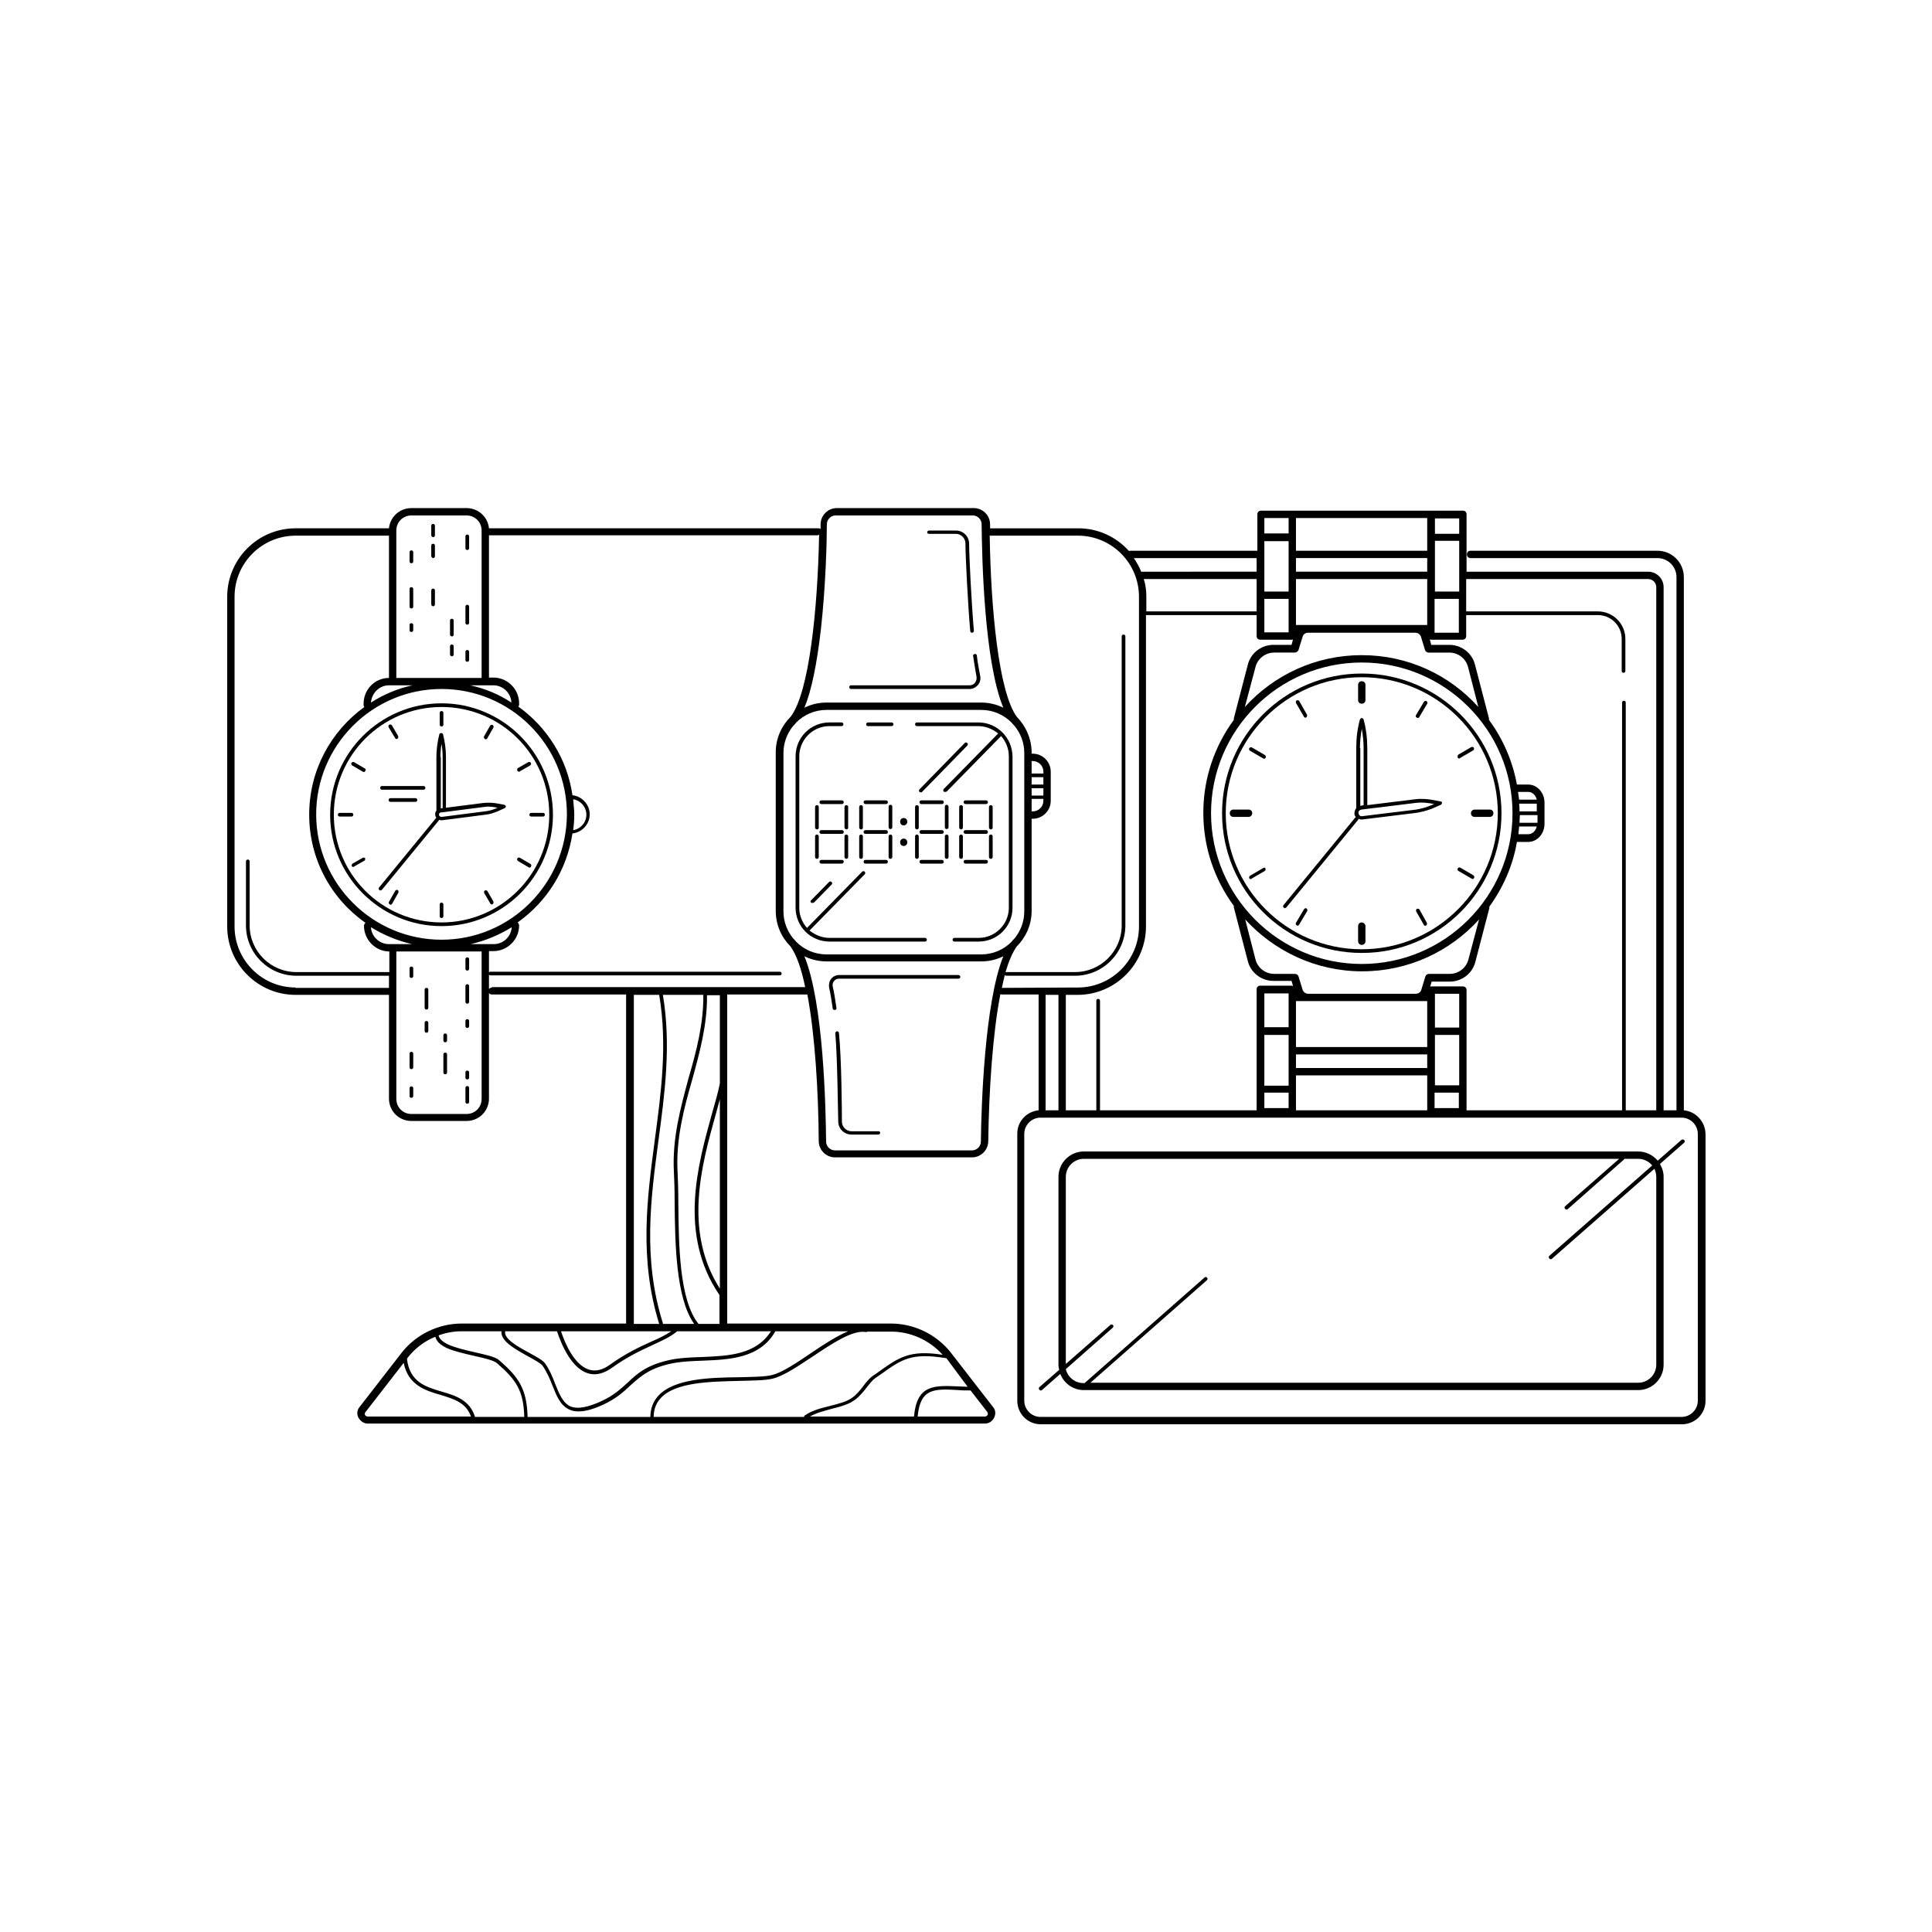 <svg xmlns="http://www.w3.org/2000/svg" viewBox="0 0 525.5 525.5"><path d="M370.4 183.2c-21 0-38 17-38 38s17 38 38 38 38-17 38-38-17.1-38-38-38zm0 75c-20.4 0-37-16.6-37-37s16.6-37 37-37 37 16.6 37 37-16.6 37-37 37z"/><path d="M370.4 191.4c.6 0 1-.4 1-1v-4.1c0-.6-.4-1-1-1s-1 .4-1 1v4.1c0 .6.4 1 1 1zm0 59.5c-.6 0-1 .4-1 1v4.1c0 .6.4 1 1 1s1-.4 1-1v-4.1c0-.5-.5-1-1-1zm29.7-29.7c0 .6.4 1 1 1h4.1c.6 0 1-.4 1-1s-.4-1-1-1h-4.1c-.5 0-1 .4-1 1zm-59.5 0c0-.6-.4-1-1-1h-4.1c-.6 0-1 .4-1 1s.4 1 1 1h4.1c.6 0 1-.5 1-1zm55.9-15.1c.1.2.3.2.4.2.1 0 .2 0 .2-.1l3.6-2.1c.2-.1.3-.4.2-.7-.1-.2-.4-.3-.7-.2l-3.6 2.1c-.1.2-.2.5-.1.8zm-52.9 30l-3.6 2.1c-.2.1-.3.4-.2.7.1.2.3.2.4.2.1 0 .2 0 .2-.1l3.6-2.1c.2-.1.3-.4.2-.7-.1-.2-.4-.3-.6-.1zm42.5 11.3c-.1-.2-.4-.3-.7-.2-.2.1-.3.4-.2.7l2.1 3.7c.1.2.3.2.4.2.1 0 .2 0 .2-.1.2-.1.3-.4.2-.7l-2-3.6zM354.7 195c.1.2.3.2.4.2.1 0 .2 0 .2-.1.2-.1.3-.4.2-.7l-2.1-3.7c-.1-.2-.4-.3-.7-.2-.2.1-.3.4-.2.7l2.2 3.8zm30.7.2c.1 0 .2.1.2.1.2 0 .3-.1.4-.2l2.2-3.7c.1-.2.1-.5-.2-.7-.2-.1-.5-.1-.7.2l-2.2 3.7c-.1.2 0 .5.3.6zm-30 51.9c-.2-.1-.5-.1-.7.2l-2.2 3.7c-.1.2-.1.5.2.7.1 0 .2.1.2.1.2 0 .3-.1.4-.2l2.2-3.7c.2-.3.1-.6-.1-.8zm45.4-9l-3.6-2.1c-.2-.1-.5-.1-.7.2-.1.2-.1.5.2.7l3.6 2.1c.1 0 .2.1.2.1.2 0 .3-.1.4-.2.2-.3.1-.6-.1-.8zm-56.7-32.7l-3.6-2.1c-.2-.1-.5-.1-.7.2-.1.2-.1.5.2.7l3.6 2.1c.1 0 .2.1.2.1.2 0 .3-.1.4-.2.2-.3.1-.6-.1-.8zm47.8 12.6l-2.7-.5c-1.4-.2-2.9-.3-4.3-.1l-13 1.6v-15.5c0-2.6-.3-5.2-1-7.8-.1-.2-.3-.4-.5-.4s-.4.2-.5.4c-.7 2.5-1 5.1-1 7.7v16.4c-.3.4-.5.9-.5 1.5 0 .4.2.7.4 1-.1 0-.1.1-.2.1l-19.5 23.8c-.2.2-.1.5.1.7.1.1.2.1.3.1.1 0 .3-.1.4-.2l19.5-23.8c.1-.1.1-.2.1-.3.2.1.5.2.8.2h.2l14.7-1.8c1.4-.2 2.8-.6 4.2-1.1l2.5-1.1c.2-.1.3-.3.3-.5.1-.2-.1-.4-.3-.4zm-22-14.5c0-1.8.2-3.5.5-5.3.3 1.7.5 3.5.5 5.3V219l-.9.2v-15.7zm19.2 15.6c-1.2.5-2.6.9-3.9 1.1l-14.7 1.8c-.5.1-.9-.3-1-.8-.1-.5.3-.9.8-1l14.7-1.8c.6-.1 1.2-.1 1.7-.1.8 0 1.5.1 2.3.2l1.1.2-1 .4z"/><path d="M458 302V157c0-4-3.2-7.2-7.2-7.2H400c-.6 0-1 .4-1 1s.4 1 1 1h50.8c2.9 0 5.2 2.3 5.2 5.2v145h-3.5V159.7c0-2.3-1.9-4.2-4.2-4.2h-49.4v-15.6c0-.6-.4-1-1-1H343c-.6 0-1 .4-1 1v9.9h-34.6c-.1 0-.2 0-.3.1-3.4-3.8-8.3-6.2-13.8-6.2h-24v-1.1c0-2.4-2-4.4-4.4-4.4h-37.3c-2.4 0-4.4 2-4.4 4.4v1.3c-.2-.1-.3-.2-.5-.2H133c-.3-3.1-2.9-5.5-6.1-5.5h-15c-3.2 0-5.8 2.4-6.1 5.5H80.4c-10.3 0-18.6 8.4-18.6 18.6V252c0 10.3 8.4 18.6 18.6 18.6h25.4v28.2c0 3.4 2.7 6.1 6.1 6.1h15c3.4 0 6.1-2.7 6.1-6.1v-28.7c.2.3.5.4.8.4h36.5V360h-44.7c-6.4 0-12.5 3-16.4 8l-11.4 14.7c-.7.8-.8 2-.3 2.9s1.4 1.6 2.5 1.6h167.9c1.1 0 2-.6 2.5-1.6s.4-2.1-.3-2.9L258.7 368c-3.9-5-10-8-16.4-8h-44.5v-89.5h21.8c2.1 11.1 3 26.5 3.1 39.9 0 2.4 2 4.4 4.4 4.4h37.3c2.4 0 4.4-2 4.4-4.4.2-13.9 1.2-29.2 3.3-40 .1.1.3.1.5.1h9.9V302c-3.2.3-5.8 3-5.8 6.3V381c0 3.5 2.8 6.4 6.4 6.4h174.4c3.5 0 6.4-2.8 6.4-6.4v-72.6c-.1-3.4-2.7-6.1-5.9-6.4zm-9.7-144.5c1.2 0 2.2 1 2.2 2.2V302h-8.3V191.1c0-.3-.2-.5-.5-.5s-.5.2-.5.5V302h-42.3v-32.7c0-.6-.4-1-1-1h-8.6c-.1 0-.2 0-.3.1l.4-1.4h4.9c3.3 0 6.2-2.2 7-5.4l3.8-14.6v-.4c3.7-5.1 6.4-11.1 7.5-17.6h3.1c2.4 0 4.4-2.2 4.4-4.9v-5.8c0-2.7-2-4.9-4.4-4.9h-3.1c-1.2-6.5-3.8-12.4-7.6-17.6v-.4l-3.8-14.6c-.8-3.2-3.7-5.4-7-5.4h-4.9l-.4-1.5c.1 0 .2.1.3.1h8.6c.6 0 1-.4 1-1v-5.7h35.8c3.6 0 6.5 2.9 6.5 6.5v8.7c0 .3.2.5.5.5s.5-.2.5-.5v-8.7c0-4.2-3.4-7.5-7.5-7.5h-35.8v-8.8h49.5zM298.7 271.7c-.3 0-.5.2-.5.5V302h-8.3v-31.4h3.2c10.3 0 18.6-8.4 18.6-18.6v-84.7h30.1v5.7c0 .6.4 1 1 1h8.6c.1 0 .2 0 .3-.1l-.4 1.5h-4.9c-3.3 0-6.2 2.2-7 5.4l-3.8 14.6v.4c-5.2 7.1-8.3 15.8-8.3 25.3s3.1 18.2 8.3 25.3v.4l3.8 14.6c.8 3.2 3.7 5.4 7 5.4h4.9l.4 1.4c-.1 0-.2-.1-.3-.1h-8.6c-.6 0-1 .4-1 1V302h-42.6v-29.8c0-.3-.2-.5-.5-.5zm114.6-47.9c0-.7.1-1.4.1-2.1h4.8v2.1h-4.9zm4.8-3.1h-4.8c0-.7 0-1.4-.1-2.1h4.8v2.1zm-4.9 4.1h4.8c-.3 1.2-1.2 2.1-2.3 2.1H413c.1-.7.1-1.4.2-2.1zm0-7.3l-.3-2.1h2.8c1.1 0 2 .9 2.3 2.1h-4.8zm-1.8 3.7c0 22.6-18.4 41-41 41s-41-18.4-41-41 18.4-41 41-41 41 18.4 41 41zm-23.2 51.1v12.5h-35.7v-12.5h35.7zm2 24.9h6.6v4.2h-6.6v-4.2zm6.7-2h-6.6v-13.7h6.6v13.7zm-53 2h6.6v4.2h-6.6v-4.2zm0-2v-13.7h6.6v13.8h-6.6zm6.6-23.9v8.1h-6.6v-9.2h6.6v1.1zm2 15.5h35.7v3.7h-35.7v-3.7zm44.4-7.3h-6.6v-9.2h6.6v9.2zm-9.2-13.9l-1.1 3.6c-.2.7-.8 1.1-1.5 1.1h-29.3c-.7 0-1.3-.5-1.5-1.1l-1.1-3.6c-.1-.4-.5-.7-1-.7h-5.6c-2.4 0-4.5-1.6-5.1-3.9l-2.8-10.9c7.9 8.6 19.2 14.1 31.8 14.1 12.6 0 23.9-5.4 31.8-14.1l-2.9 10.9c-.6 2.3-2.7 3.9-5.1 3.9h-5.6c-.5 0-.9.3-1 .7zm-17.3-87.4c-12.6 0-23.9 5.4-31.8 14.1l2.9-10.9c.6-2.3 2.7-3.9 5.1-3.9h5.6c.4 0 .8-.3 1-.7l1.1-3.6c.2-.7.8-1.1 1.5-1.1H385c.7 0 1.3.5 1.5 1.1l1.1 3.6c.1.4.5.7 1 .7h5.6c2.4 0 4.5 1.6 5.1 3.9l2.8 10.9c-7.8-8.7-19.1-14.1-31.7-14.1zm-26.5-15.3h6.6v9.1h-6.6v-9.1zm8.6 7.1v-12.5h35.7V170h-35.7zm35.7-14.5h-35.7v-3.7h35.7v3.7zm2 7.4h6.6v9.2h-6.6v-9.2zm6.7-2h-6.6v-13.8h6.6v13.8zm-8.7-11.1h-35.7v-8.9h35.7v8.9zm-37.7 11.1h-6.6v-13.7h6.6v13.7zm-8.6 5.4h-30.1v-4c0-1.7-.2-3.3-.7-4.8h30.7v8.8zm10.6 126.2h35.7v9.5h-35.7v-9.5zm44.4-147.3h-6.6V141h6.6v4.2zm-46.4-4.3v4.2h-6.6v-4.2h6.6zm-8.7 10.9c.1 0 .1 0 0 0v3.7H310.4c-.5-1.3-1.2-2.5-2-3.7h33.4zm-116.9-9.2c0-1.3 1.1-2.4 2.4-2.4h37.3c1.3 0 2.4 1.1 2.4 2.4.1 9.4.7 37.3 5.9 49.9-1.8-.9-3.9-1.4-6-1.4h-42.1c-2.2 0-4.2.5-6 1.4 1.9-4.6 3.4-11.8 4.5-21.5 1.3-11.7 1.6-23.8 1.6-28.4zm55.7 71.8h3.2v2h-3.2v-2zm3.2-1h-3.2v-2h3.2v2zm-3.2 3.9h3.2v.5c0 1.6-1.3 2.9-2.9 2.9h-.3v-3.4zm3.2-6.9h-3.2V207h.3c1.6 0 2.9 1.3 2.9 2.9v.5zm-5.2-4.3v41.8c0 2.8-1 5.3-2.6 7.3-.3.3-.6.6-.9 1-2.1 2.1-5 3.4-8.2 3.4h-42.1c-3.2 0-6.1-1.3-8.2-3.4-.3-.4-.6-.7-.9-1-1.6-2-2.6-4.5-2.6-7.3v-43.1c0-2.8 1-5.3 2.6-7.3.3-.3.6-.6.9-1 2.1-2.1 5-3.4 8.2-3.4h42.1c3.2 0 6.1 1.3 8.2 3.4.3.4.6.7.9 1 1.6 2 2.6 4.5 2.6 7.3v1.3zM132 256.8h-4c4-.9 7.8-2.5 11.2-4.6-.2 2.6-2.3 4.6-4.9 4.6H132zm-26.2 0c-2.6 0-4.8-2.1-4.9-4.6 3.4 2.1 7.2 3.7 11.2 4.6h-6.3zm14.3-1.2c-18.8 0-34.1-15.3-34.1-34.1s15.3-34.1 34.1-34.1 34.1 15.3 34.1 34.1c-.1 18.9-15.4 34.1-34.1 34.1zm-14.3-69.2h6.4c-4.1.9-7.9 2.5-11.3 4.7.2-2.6 2.3-4.7 4.9-4.7zm22.1 0h6.3c2.6 0 4.8 2.1 4.9 4.7-3.3-2.2-7.1-3.8-11.2-4.7zm-20.1-42.1c0-2.3 1.8-4.1 4.1-4.1h15c2.3 0 4.1 1.8 4.1 4.1v40.1h-23.2v-40.1zM80.4 268.6c-9.2 0-16.6-7.5-16.6-16.6v-89.7c0-9.2 7.5-16.6 16.6-16.6h25.4v38.7c-3.8 0-6.9 3.1-6.9 7v.4c0 .2.1.4.2.5-9.1 6.6-15 17.2-15 29.3 0 12.1 6 22.9 15.3 29.4-.2.2-.4.5-.4.8 0 3.8 3.1 7 6.9 7v5.6H80.6c-7 0-12.7-5.7-12.7-12.7v-17.4c0-.3-.2-.5-.5-.5s-.5.2-.5.5v17.4c0 7.6 6.2 13.7 13.7 13.7h25.2v3.3H80.4zm50.6 30.3c0 2.3-1.8 4.1-4.1 4.1h-15c-2.3 0-4.1-1.8-4.1-4.1v-40.1H131v40.1zm41.4-28.3h6.9c2.3 13.6.5 26.7-1.2 39.5-2.1 15.9-4.3 32.3 1.2 50h-6.9v-89.5zm10.9 48.2c.1 2.1.2 4.8.2 8 .1 11.2.3 26.2 5.3 33.3h-8.5v-.2c-5.5-17.5-3.3-33.9-1.2-49.7 1.7-12.7 3.5-25.9 1.2-39.6h11c.1 7.8-1.9 15.4-4 22.6-2.2 8.2-4.5 16.5-4 25.6zm26.4 43.3c-4.1 6.4-11.5 6.7-18.7 7-2.8.1-5.4.2-7.8.6-6.9 1.3-9.7 3.7-12.5 6.4-1.9 1.7-3.8 3.5-7.1 5-3.7 1.7-6.4 2.2-8.3 1.5-2.2-.9-3.2-3.5-4.3-6.2-.7-1.9-1.5-3.8-2.7-5.5-.6-.9-2.3-1.8-4.3-2.9-3.1-1.7-7-3.8-6.6-5.9h14.1c1.3 3.9 4 10 8.3 11.4.6.2 1.3.3 1.9.3 1.5 0 3.1-.6 4.8-1.8 4.3-3.1 7.9-4.7 11.1-6.2 2.6-1.2 4.8-2.2 6.6-3.7h25.5zm-38.3 0h11.2c-1.5 1-3.3 1.9-5.4 2.8-3.1 1.4-7 3.2-11.3 6.3-2.1 1.5-4 1.9-5.8 1.3-3.8-1.3-6.3-6.7-7.5-10.4h18.8zm-35 0c-.3 2.7 3.8 4.9 7.2 6.8 1.8 1 3.5 1.9 4 2.6 1.1 1.6 1.9 3.4 2.6 5.2 1.2 3 2.2 5.7 4.9 6.8.7.3 1.5.4 2.3.4 1.8 0 4-.6 6.8-1.9 3.4-1.6 5.4-3.4 7.3-5.2 2.8-2.5 5.4-4.9 12-6.1 2.3-.4 4.9-.5 7.6-.6 7.3-.3 15.6-.6 19.8-8h19.8c-3.1 1.3-6.7 3.6-10.2 6-4 2.7-7.7 5.2-10.5 5.9-2 .5-5.2.5-8.8.6-7.9.1-17.7.3-22.1 5-1.4 1.5-2.2 3.5-2.2 5.8h-33.4c-.2-7.6-2.4-10.8-7.7-15.4-1.1-1-3.7-1.5-6.7-2.2-2.6-.6-5.2-1.2-7.2-2.1-1.9-.9-2.5-1.8-2.6-2.5 2-.7 4.1-1.1 6.3-1.1h10.8zm-25.6 7.3c2-2.6 4.6-4.6 7.6-5.8.3 1.2 1.3 2.2 3.2 3.1 2.1.9 4.8 1.5 7.4 2.1 2.7.6 5.3 1.2 6.2 2 5.3 4.6 7.2 7.5 7.4 14.6h-13.4c-1.4-4.6-5.3-5.8-9.1-6.9-4.4-1.3-8.6-2.6-9.4-8.8l.1-.3zm-11.5 15.5c-.1-.1-.2-.5.1-.8l10.4-13.4c1.2 6 5.8 7.5 10 8.7 3.6 1.1 7 2.1 8.3 5.9H100c-.4 0-.6-.3-.7-.4zm169.3 0c-.1.1-.3.4-.7.4h-18.3c.7-7.7 4.5-7.6 11.1-7.2 1 .1 2.1.1 3.3.1l4.5 5.8c.3.4.2.8.1.9zm-5.4-7.7c-.8 0-1.7-.1-2.4-.1-6.8-.3-11.4-.5-12.2 8.2h-28.3c1.7-1 3.8-1.5 5.9-2.1 2.4-.6 4.7-1.2 6.4-2.5 1.2-.9 2.3-2.2 3.2-3.4.8-1 1.5-1.9 2.2-2.4.6-.4 1.1-.8 1.6-1.1 5.7-4.1 8.3-5.9 17.6-4.4h.2l5.8 7.8zm-6.8-8.7c-9-1.4-11.9.7-17.5 4.7-.5.4-1 .7-1.6 1.1-.8.6-1.6 1.5-2.4 2.6-.9 1.2-1.9 2.4-3 3.2-1.6 1.2-3.8 1.7-6.1 2.3-2.4.6-4.9 1.2-6.9 2.6-.1.1-.2.2-.2.4h-40.9c0-2.1.7-3.8 1.9-5.1 4-4.4 13.6-4.5 21.3-4.7 3.7-.1 7-.1 9.1-.6 3-.7 6.8-3.3 10.9-6 5.4-3.6 10.9-7.3 14.5-6.7.1 0 .3 0 .4-.1h6.2c5.5-.1 10.7 2.3 14.3 6.3zm-60.6-18c-10-15.7-4.9-33.8-1.2-47.1.4-1.5.8-3 1.2-4.4v51.5zm0-55.8c-.5 2.5-1.3 5.3-2.2 8.4-3.8 13.8-9.1 32.6 2 49 0 .1.1.1.1.1v7.9H190c-5.3-6.5-5.4-21.9-5.5-33.3 0-3.1-.1-5.9-.2-8-.5-8.9 1.7-17.2 4-25.2 2-7.3 4.1-14.9 4-22.9h3.5v24zm-62-26.1c-.3 0-.6.2-.8.4v-3.9c.1.1.2.2.4.2h78.7c.3 0 .5-.2.5-.5s-.2-.5-.5-.5h-78.7c-.2 0-.3.1-.4.2v-5.8h1.2c3.8 0 7-3.1 7-7 0-.3-.2-.6-.4-.8 7.9-5.6 13.4-14.2 14.9-24.2 2.6-.3 4.7-2.5 4.7-5.2s-2.1-4.9-4.7-5.2c-1.4-9.9-6.9-18.5-14.7-24.1.1-.2.2-.3.2-.5v-.4c0-3.8-3.1-7-7-7H133v-38.7h89.3c.2 0 .4-.1.5-.2-.4 20.5-2.7 42.8-7.7 49.5-2.5 2.5-4.1 5.9-4.1 9.7v43.1c0 3.8 1.5 7.2 4 9.7 1.6 2.2 3 6.1 4 11.1h-85.2zm22.1-51.2c2 .3 3.6 2.1 3.6 4.2s-1.6 3.9-3.6 4.2c.2-1.4.3-2.8.3-4.2s-.2-2.8-.3-4.2zm110.9 93.1c0 1.3-1.1 2.4-2.4 2.4h-37.3c-1.3 0-2.4-1.1-2.4-2.4-.1-9.5-.7-37.7-5.9-50.4 1.8.9 3.9 1.4 6 1.4h42.1c2.2 0 4.2-.5 6-1.4-5.1 12.7-6 40.9-6.1 50.4zm5.7-41.8c.3-1.2.5-2.4.8-3.5.1.1.2.2.4.2h18.7c7.6 0 13.7-6.2 13.7-13.7v-78.6c0-.3-.2-.5-.5-.5s-.5.2-.5.5v78.6c0 7-5.7 12.7-12.7 12.7h-18.9c.9-3 1.9-5.3 3-6.9 2.5-2.5 4.1-5.9 4.1-9.7v-25.1h.3c2.7 0 4.9-2.2 4.9-4.9v-7.9c0-2.7-2.2-4.9-4.9-4.9h-.3v-.3c0-3.8-1.6-7.2-4-9.7-5-6.7-7.1-29.7-7.4-49.3h24c9.2 0 16.6 7.5 16.6 16.6V252c0 9.2-7.5 16.6-16.6 16.6l-20.7.1c0-.1 0 0 0 0zm15.4 1.9V302h-3.5v-31.4h3.5zM461.8 381c0 2.4-2 4.4-4.4 4.4H283c-2.4 0-4.4-2-4.4-4.4v-72.6c0-2.4 2-4.4 4.4-4.4h174.4c2.4 0 4.4 2 4.4 4.4V381z"/><path d="M457.4 310l-6.5 5.7c-1.3-1.5-3.2-2.5-5.3-2.5H294.8c-3.8 0-6.9 3.1-6.9 6.9v51.1c0 .5.1 1 .2 1.4l-5.4 4.7c-.2.2-.2.5 0 .7.1.1.2.2.4.2.1 0 .2 0 .3-.1l5-4.4c1 2.6 3.5 4.4 6.4 4.4h150.8c3.8 0 6.9-3.1 6.9-6.9v-51.1c0-1.3-.4-2.5-1-3.5l6.6-5.8c.2-.2.2-.5 0-.7-.2-.2-.5-.2-.7-.1zm-6.9 10.1v51.1c0 2.7-2.2 4.9-4.9 4.9h-149l31.7-27.9c.2-.2.2-.5 0-.7s-.5-.2-.7 0L295 376.2h-.3c-2.3 0-4.3-1.6-4.8-3.8l12.8-11.3c.2-.2.2-.5 0-.7-.2-.2-.5-.2-.7 0L289.9 371v-50.9c0-2.7 2.2-4.9 4.9-4.9h145.6l-14.7 12.9c-.2.2-.2.5 0 .7.1.1.2.2.4.2.1 0 .2 0 .3-.1l15.3-13.5c.1-.1.1-.1.1-.2h3.8c1.5 0 2.9.7 3.8 1.8l-28 24.6c-.2.2-.2.5 0 .7.1.1.2.2.4.2.1 0 .2 0 .3-.1l27.9-24.5c.3.7.5 1.4.5 2.2zM120.1 191.3c-16.7 0-30.3 13.6-30.3 30.3 0 16.7 13.6 30.3 30.3 30.3 16.7 0 30.3-13.6 30.3-30.3 0-16.7-13.6-30.3-30.3-30.3zm0 59.6c-16.2 0-29.3-13.1-29.3-29.3s13.1-29.3 29.3-29.3 29.3 13.1 29.3 29.3-13.2 29.3-29.3 29.3z"/><path d="M120.1 197.6c.3 0 .5-.2.5-.5v-3.2c0-.3-.2-.5-.5-.5s-.5.2-.5.5v3.2c0 .3.2.5.5.5zm0 47.9c-.3 0-.5.2-.5.5v3.2c0 .3.2.5.5.5s.5-.2.5-.5V246c0-.3-.3-.5-.5-.5zm27.6-24.4h-3.2c-.3 0-.5.2-.5.5s.2.5.5.5h3.2c.3 0 .5-.2.5-.5s-.2-.5-.5-.5zm-51.6.5c0-.3-.2-.5-.5-.5h-3.2c-.3 0-.5.2-.5.5s.2.5.5.5h3.2c.3 0 .5-.2.5-.5zm45.1-11.7c.1 0 .2 0 .2-.1l2.8-1.6c.2-.1.3-.4.2-.7-.1-.2-.4-.3-.7-.2l-2.8 1.6c-.2.1-.3.4-.2.7.1.2.3.3.5.3zm-42.5 23.4l-2.8 1.6c-.2.1-.3.4-.2.7.1.2.3.2.4.2.1 0 .2 0 .2-.1l2.8-1.6c.2-.1.3-.4.2-.7-.1-.1-.4-.2-.6-.1zm33.9 9.1c-.1-.2-.4-.3-.7-.2-.2.1-.3.4-.2.7l1.7 2.9c.1.2.3.2.4.2.1 0 .2 0 .2-.1.2-.1.3-.4.2-.7l-1.6-2.8zm-25.1-41.6c.1.2.3.2.4.2.1 0 .2 0 .2-.1.2-.1.3-.4.2-.7l-1.7-2.9c-.1-.2-.4-.3-.7-.2-.2.1-.3.4-.2.7l1.8 3zm24.4.2c.1 0 .2.1.2.1.2 0 .3-.1.4-.2l1.7-3c.1-.2.1-.5-.2-.7-.2-.1-.5-.1-.7.2l-1.7 3c0 .2.1.5.3.6zm-23.7 41.1c-.2-.1-.5-.1-.7.2l-1.7 3c-.1.2-.1.5.2.7.1 0 .2.1.2.1.2 0 .3-.1.4-.2l1.7-3c.2-.3.1-.6-.1-.8zm36.1-7.1l-2.9-1.7c-.2-.1-.5-.1-.7.2-.1.2-.1.5.2.7l2.9 1.7c.1 0 .2.1.2.1.2 0 .3-.1.4-.2.2-.4.1-.7-.1-.8zm-45.1-26l-2.9-1.7c-.2-.1-.5-.1-.7.2-.1.2-.1.5.2.7l2.9 1.7c.1 0 .2.1.2.1.2 0 .3-.1.4-.2.3-.4.2-.7-.1-.8zm38 9.9l-2.2-.4c-1.1-.2-2.3-.2-3.5-.1l-10.2 1.3v-13.8c0-2.1-.3-4.2-.8-6.2-.1-.4-.9-.4-1 0-.5 2-.8 4.1-.8 6.2v14.6c-.3.3-.4.8-.3 1.2 0 .3.1.5.3.7l-.1.1-15.5 18.9c-.2.2-.1.5.1.7.1.1.2.1.3.1.1 0 .3-.1.4-.2l15.5-18.9s0-.1.1-.1c.2.1.4.1.6.1h.2l11.7-1.5c1.2-.1 2.3-.5 3.3-.9l2-.9c.2-.1.3-.3.3-.5 0-.1-.2-.3-.4-.4zm-17.4-13c0-1.2.1-2.4.3-3.6.2 1.2.3 2.4.3 3.6v13.9l-.5.1v-14zm15.1 14c-1 .4-2 .7-3.1.8l-11.7 1.5c-.3 0-.6-.2-.7-.5 0-.2 0-.3.1-.5.1-.1.2-.2.4-.2l11.7-1.5c.5-.1.9-.1 1.4-.1.6 0 1.2.1 1.8.2l.5.1-.4.2z"/><path d="M103.9 214.8h11.3c.3 0 .5-.2.5-.5s-.2-.5-.5-.5h-11.3c-.3 0-.5.2-.5.5s.2.5.5.5zm2.3 2.3c-.3 0-.5.2-.5.5s.2.5.5.5h6.8c.3 0 .5-.2.5-.5s-.2-.5-.5-.5h-6.8zm5.7 48.9c.3 0 .5-.2.5-.5v-2.1c0-.3-.2-.5-.5-.5s-.5.2-.5.5v2.1c0 .3.2.5.5.5zm0 24.8c.3 0 .5-.2.5-.5v-3.7c0-.3-.2-.5-.5-.5s-.5.2-.5.5v3.7c0 .3.2.5.5.5zm0 7.8c.3 0 .5-.2.5-.5V296c0-.3-.2-.5-.5-.5s-.5.2-.5.5v2.2c0 .2.2.4.5.4zm4.1-24c.3 0 .5-.2.5-.5v-4.9c0-.3-.2-.5-.5-.5s-.5.2-.5.5v4.9c0 .3.2.5.5.5zm0 6.3c.3 0 .5-.2.5-.5v-2.2c0-.3-.2-.5-.5-.5s-.5.2-.5.5v2.2c0 .3.2.5.5.5zm5.1 11.3c.3 0 .5-.2.5-.5v-4.9c0-.3-.2-.5-.5-.5s-.5.2-.5.5v4.9c0 .3.2.5.5.5zm0-8.7c.3 0 .5-.2.5-.5v-1.4c0-.3-.2-.5-.5-.5s-.5.2-.5.5v1.4c0 .3.2.5.5.5zm6 16.7c.3 0 .5-.2.5-.5v-3.8c0-.3-.2-.5-.5-.5s-.5.2-.5.5v3.8c0 .3.2.5.5.5zm0-6.6c.3 0 .5-.2.5-.5v-1.4c0-.3-.2-.5-.5-.5s-.5.2-.5.5v1.4c0 .3.2.5.5.5zm0-14c.3 0 .5-.2.5-.5v-1.4c0-.3-.2-.5-.5-.5s-.5.2-.5.5v1.4c0 .3.2.5.5.5zm0-6.6c.3 0 .5-.2.5-.5v-4.3c0-.3-.2-.5-.5-.5s-.5.2-.5.5v4.3c0 .3.2.5.5.5zm0-9c.3 0 .5-.2.5-.5v-2.6c0-.3-.2-.5-.5-.5s-.5.2-.5.5v2.6c0 .3.2.5.5.5zm0-114.4c.3 0 .5-.2.5-.5v-3.2c0-.3-.2-.5-.5-.5s-.5.2-.5.5v3.2c0 .3.2.5.5.5zm0 20.3c.3 0 .5-.2.5-.5V165c0-.3-.2-.5-.5-.5s-.5.2-.5.5v4.4c0 .3.2.5.5.5zm0 10.1c.3 0 .5-.2.5-.5v-2.2c0-.3-.2-.5-.5-.5s-.5.2-.5.5v2.2c0 .3.2.5.5.5zm-4.2-6.9c.3 0 .5-.2.5-.5v-3.8c0-.3-.2-.5-.5-.5s-.5.2-.5.5v3.8c0 .3.3.5.5.5zm0 5.4c.3 0 .5-.2.5-.5v-2.2c0-.3-.2-.5-.5-.5s-.5.2-.5.5v2.2c0 .3.3.5.5.5zm-5.1-26.7c.3 0 .5-.2.5-.5v-2.9c0-.3-.2-.5-.5-.5s-.5.2-.5.5v2.9c0 .2.3.5.5.5zm0-5.7c.3 0 .5-.2.5-.5V143c0-.3-.2-.5-.5-.5s-.5.2-.5.5v2.6c0 .3.3.5.5.5zm0 18.8c.3 0 .5-.2.5-.5v-3.8c0-.3-.2-.5-.5-.5s-.5.2-.5.5v3.8c0 .3.3.5.5.5zm-5.9 7c.3 0 .5-.2.5-.5V170c0-.3-.2-.5-.5-.5s-.5.2-.5.5v1.4c0 .3.2.5.5.5zm0-6.4c.3 0 .5-.2.5-.5v-4.8c0-.3-.2-.5-.5-.5s-.5.2-.5.5v4.8c0 .3.2.5.5.5zm0-12.3c.3 0 .5-.2.5-.5v-2.5c0-.3-.2-.5-.5-.5s-.5.2-.5.5v2.5c0 .3.2.5.5.5zm139.7 101.9h-26c-2 0-3.9-.8-5.4-2l15-15.3c.2-.2.2-.5 0-.7-.2-.2-.5-.2-.7 0l-15 15.3c-1.3-1.5-2.1-3.4-2.1-5.5v-41.2c0-4.5 3.7-8.2 8.2-8.2h3.3c.3 0 .5-.2.5-.5s-.2-.5-.5-.5h-3.3c-5.1 0-9.2 4.1-9.2 9.2v41.2c0 5.1 4.1 9.2 9.2 9.2h26c.3 0 .5-.2.5-.5s-.2-.5-.5-.5zm-15.5-57.6h6.4c.3 0 .5-.2.5-.5s-.2-.5-.5-.5h-6.4c-.3 0-.5.2-.5.5s.2.5.5.5zm30-1h-16.7c-.3 0-.5.2-.5.5s.2.5.5.5h16.7c2 0 3.9.8 5.4 2l-14.8 15.1c-.2.2-.2.5 0 .7.1.1.2.1.4.1.1 0 .3-.1.4-.1l14.8-15.1c1.3 1.5 2.1 3.4 2.1 5.5v41.2c0 4.5-3.7 8.2-8.2 8.2h-6.6c-.3 0-.5.2-.5.5s.2.5.5.5h6.6c5.1 0 9.2-4.1 9.2-9.2v-41.2c-.1-5.1-4.2-9.2-9.3-9.2zm-27.2 111.2h-7.3c-1.4 0-2.6-1.2-2.6-2.6 0-2.8-.1-17.1-.8-24.1 0-.3-.3-.5-.5-.5-.3 0-.5.3-.5.5.6 6.9.7 21.2.8 24 0 2 1.6 3.6 3.6 3.6h7.3c.3 0 .5-.2.5-.5s-.2-.4-.5-.4zm21.8-42.5h-32.5c-.8 0-1.6.4-2.1 1s-.7 1.5-.6 2.3c.4 1.8.7 3.7 1 5.8 0 .2.2.4.5.4h.1c.3 0 .5-.3.4-.6-.3-2.1-.6-4.1-1-5.8-.1-.5 0-1.1.4-1.5.3-.4.8-.6 1.3-.6h32.5c.3 0 .5-.2.5-.5s-.3-.5-.5-.5zm-8-120h7.3c1.4 0 2.6 1.2 2.6 2.6 0 3.7.7 17.1 1.3 23.8 0 .3.2.5.5.5s.5-.3.5-.5c-.6-6.7-1.3-20-1.3-23.7 0-2-1.6-3.6-3.6-3.6h-7.3c-.3 0-.5.2-.5.5s.2.4.5.4zm-21.2 42.2h32.2c.9 0 1.7-.4 2.3-1.1.6-.7.8-1.6.6-2.5-.3-1.7-.7-3.5-.9-5.5 0-.3-.3-.5-.6-.4-.3 0-.5.3-.4.6.3 2 .6 3.8.9 5.5.1.6 0 1.2-.4 1.7s-.9.7-1.5.7h-32.2c-.3 0-.5.2-.5.5s.2.5.5.5z"/><path d="M257.5 218.9c-.3 0-.5.2-.5.5v5.6c0 .3.2.5.5.5s.5-.2.5-.5v-5.6c0-.2-.2-.5-.5-.5zm-1.3-1.2h-5.6c-.3 0-.5.2-.5.5s.2.5.5.5h5.6c.3 0 .5-.2.5-.5s-.2-.5-.5-.5zm-6.8 7.9c.3 0 .5-.2.5-.5v-5.6c0-.3-.2-.5-.5-.5s-.5.2-.5.5v5.6c0 .2.2.5.5.5zm-.5 7.5c0 .3.2.5.5.5s.5-.2.5-.5v-5.6c0-.3-.2-.5-.5-.5s-.5.2-.5.5v5.6zm7.3.8h-5.6c-.3 0-.5.2-.5.5s.2.5.5.5h5.6c.3 0 .5-.2.5-.5s-.2-.5-.5-.5zm1.3-6.9c-.3 0-.5.2-.5.5v5.6c0 .3.2.5.5.5s.5-.2.5-.5v-5.6c0-.3-.2-.5-.5-.5zm-1.3-1.2h-5.6c-.3 0-.5.2-.5.5s.2.5.5.5h5.6c.3 0 .5-.2.5-.5s-.2-.5-.5-.5zm13.3-.2c.3 0 .5-.2.5-.5v-5.6c0-.3-.2-.5-.5-.5s-.5.2-.5.5v5.6c0 .2.2.5.5.5zm-6.9-6.9h5.6c.3 0 .5-.2.5-.5s-.2-.5-.5-.5h-5.6c-.3 0-.5.2-.5.5s.3.5.5.5zm-1.2 6.9c.3 0 .5-.2.5-.5v-5.6c0-.3-.2-.5-.5-.5s-.5.2-.5.5v5.6c0 .2.2.5.5.5zm-.5 7.5c0 .3.2.5.5.5s.5-.2.5-.5v-5.6c0-.3-.2-.5-.5-.5s-.5.2-.5.5v5.6zm1.7 1.8h5.6c.3 0 .5-.2.5-.5s-.2-.5-.5-.5h-5.6c-.3 0-.5.2-.5.5s.3.5.5.5zm6.4-1.8c0 .3.2.5.5.5s.5-.2.5-.5v-5.6c0-.3-.2-.5-.5-.5s-.5.2-.5.5v5.6zm-6.4-6.3h5.6c.3 0 .5-.2.5-.5s-.2-.5-.5-.5h-5.6c-.3 0-.5.2-.5.5s.3.5.5.5zm-32.4-1.2c.3 0 .5-.2.5-.5v-5.6c0-.3-.2-.5-.5-.5s-.5.2-.5.5v5.6c0 .2.3.5.5.5zm-1.2-7.9h-5.6c-.3 0-.5.2-.5.5s.2.5.5.5h5.6c.3 0 .5-.2.5-.5s-.2-.5-.5-.5zm-6.8 7.9c.3 0 .5-.2.5-.5v-5.6c0-.3-.2-.5-.5-.5s-.5.2-.5.5v5.6c0 .2.2.5.5.5zm-.5 7.5c0 .3.2.5.5.5s.5-.2.5-.5v-5.6c0-.3-.2-.5-.5-.5s-.5.2-.5.5v5.6zm7.8 1.3c0-.3-.2-.5-.5-.5h-5.6c-.3 0-.5.2-.5.5s.2.5.5.5h5.6c.3 0 .5-.3.5-.5zm.7-.8c.3 0 .5-.2.5-.5v-5.6c0-.3-.2-.5-.5-.5s-.5.2-.5.5v5.6c0 .3.3.5.5.5zm-1.2-7.8h-5.6c-.3 0-.5.2-.5.5s.2.5.5.5h5.6c.3 0 .5-.2.5-.5s-.2-.5-.5-.5zm13.7-6.4c0-.3-.2-.5-.5-.5s-.5.2-.5.5v5.6c0 .3.2.5.5.5s.5-.2.5-.5v-5.6zm-7.3-.7h5.6c.3 0 .5-.2.5-.5s-.2-.5-.5-.5h-5.6c-.3 0-.5.2-.5.5s.2.5.5.5zm-1.2 6.9c.3 0 .5-.2.5-.5v-5.6c0-.3-.2-.5-.5-.5s-.5.2-.5.5v5.6c0 .2.2.5.5.5zm0 8c.3 0 .5-.2.5-.5v-5.6c0-.3-.2-.5-.5-.5s-.5.2-.5.5v5.6c0 .3.2.5.5.5zm1.2 1.3h5.6c.3 0 .5-.2.5-.5s-.2-.5-.5-.5h-5.6c-.3 0-.5.2-.5.5s.2.5.5.5zm6.8-7.9c-.3 0-.5.2-.5.5v5.6c0 .3.2.5.5.5s.5-.2.5-.5v-5.6c0-.3-.2-.5-.5-.5zm-6.8-.2h5.6c.3 0 .5-.2.5-.5s-.2-.5-.5-.5h-5.6c-.3 0-.5.2-.5.5s.2.5.5.5zm-14.8 18.7c.1.1.2.1.4.1.1 0 .3-.1.4-.1l4.8-4.9c.2-.2.2-.5 0-.7-.2-.2-.5-.2-.7 0l-4.8 4.9c-.3.2-.3.5-.1.7zm30.2-30.1l12.3-12.6c.2-.2.2-.5 0-.7-.2-.2-.5-.2-.7 0l-12.3 12.6c-.2.2-.2.5 0 .7.1.1.2.1.4.1.1.1.2 0 .3-.1zm-5 9.1c1.3 0 1.3-2 0-2s-1.3 2 0 2zm0 5.6c1.3 0 1.3-2 0-2s-1.3 2 0 2z"/></svg>